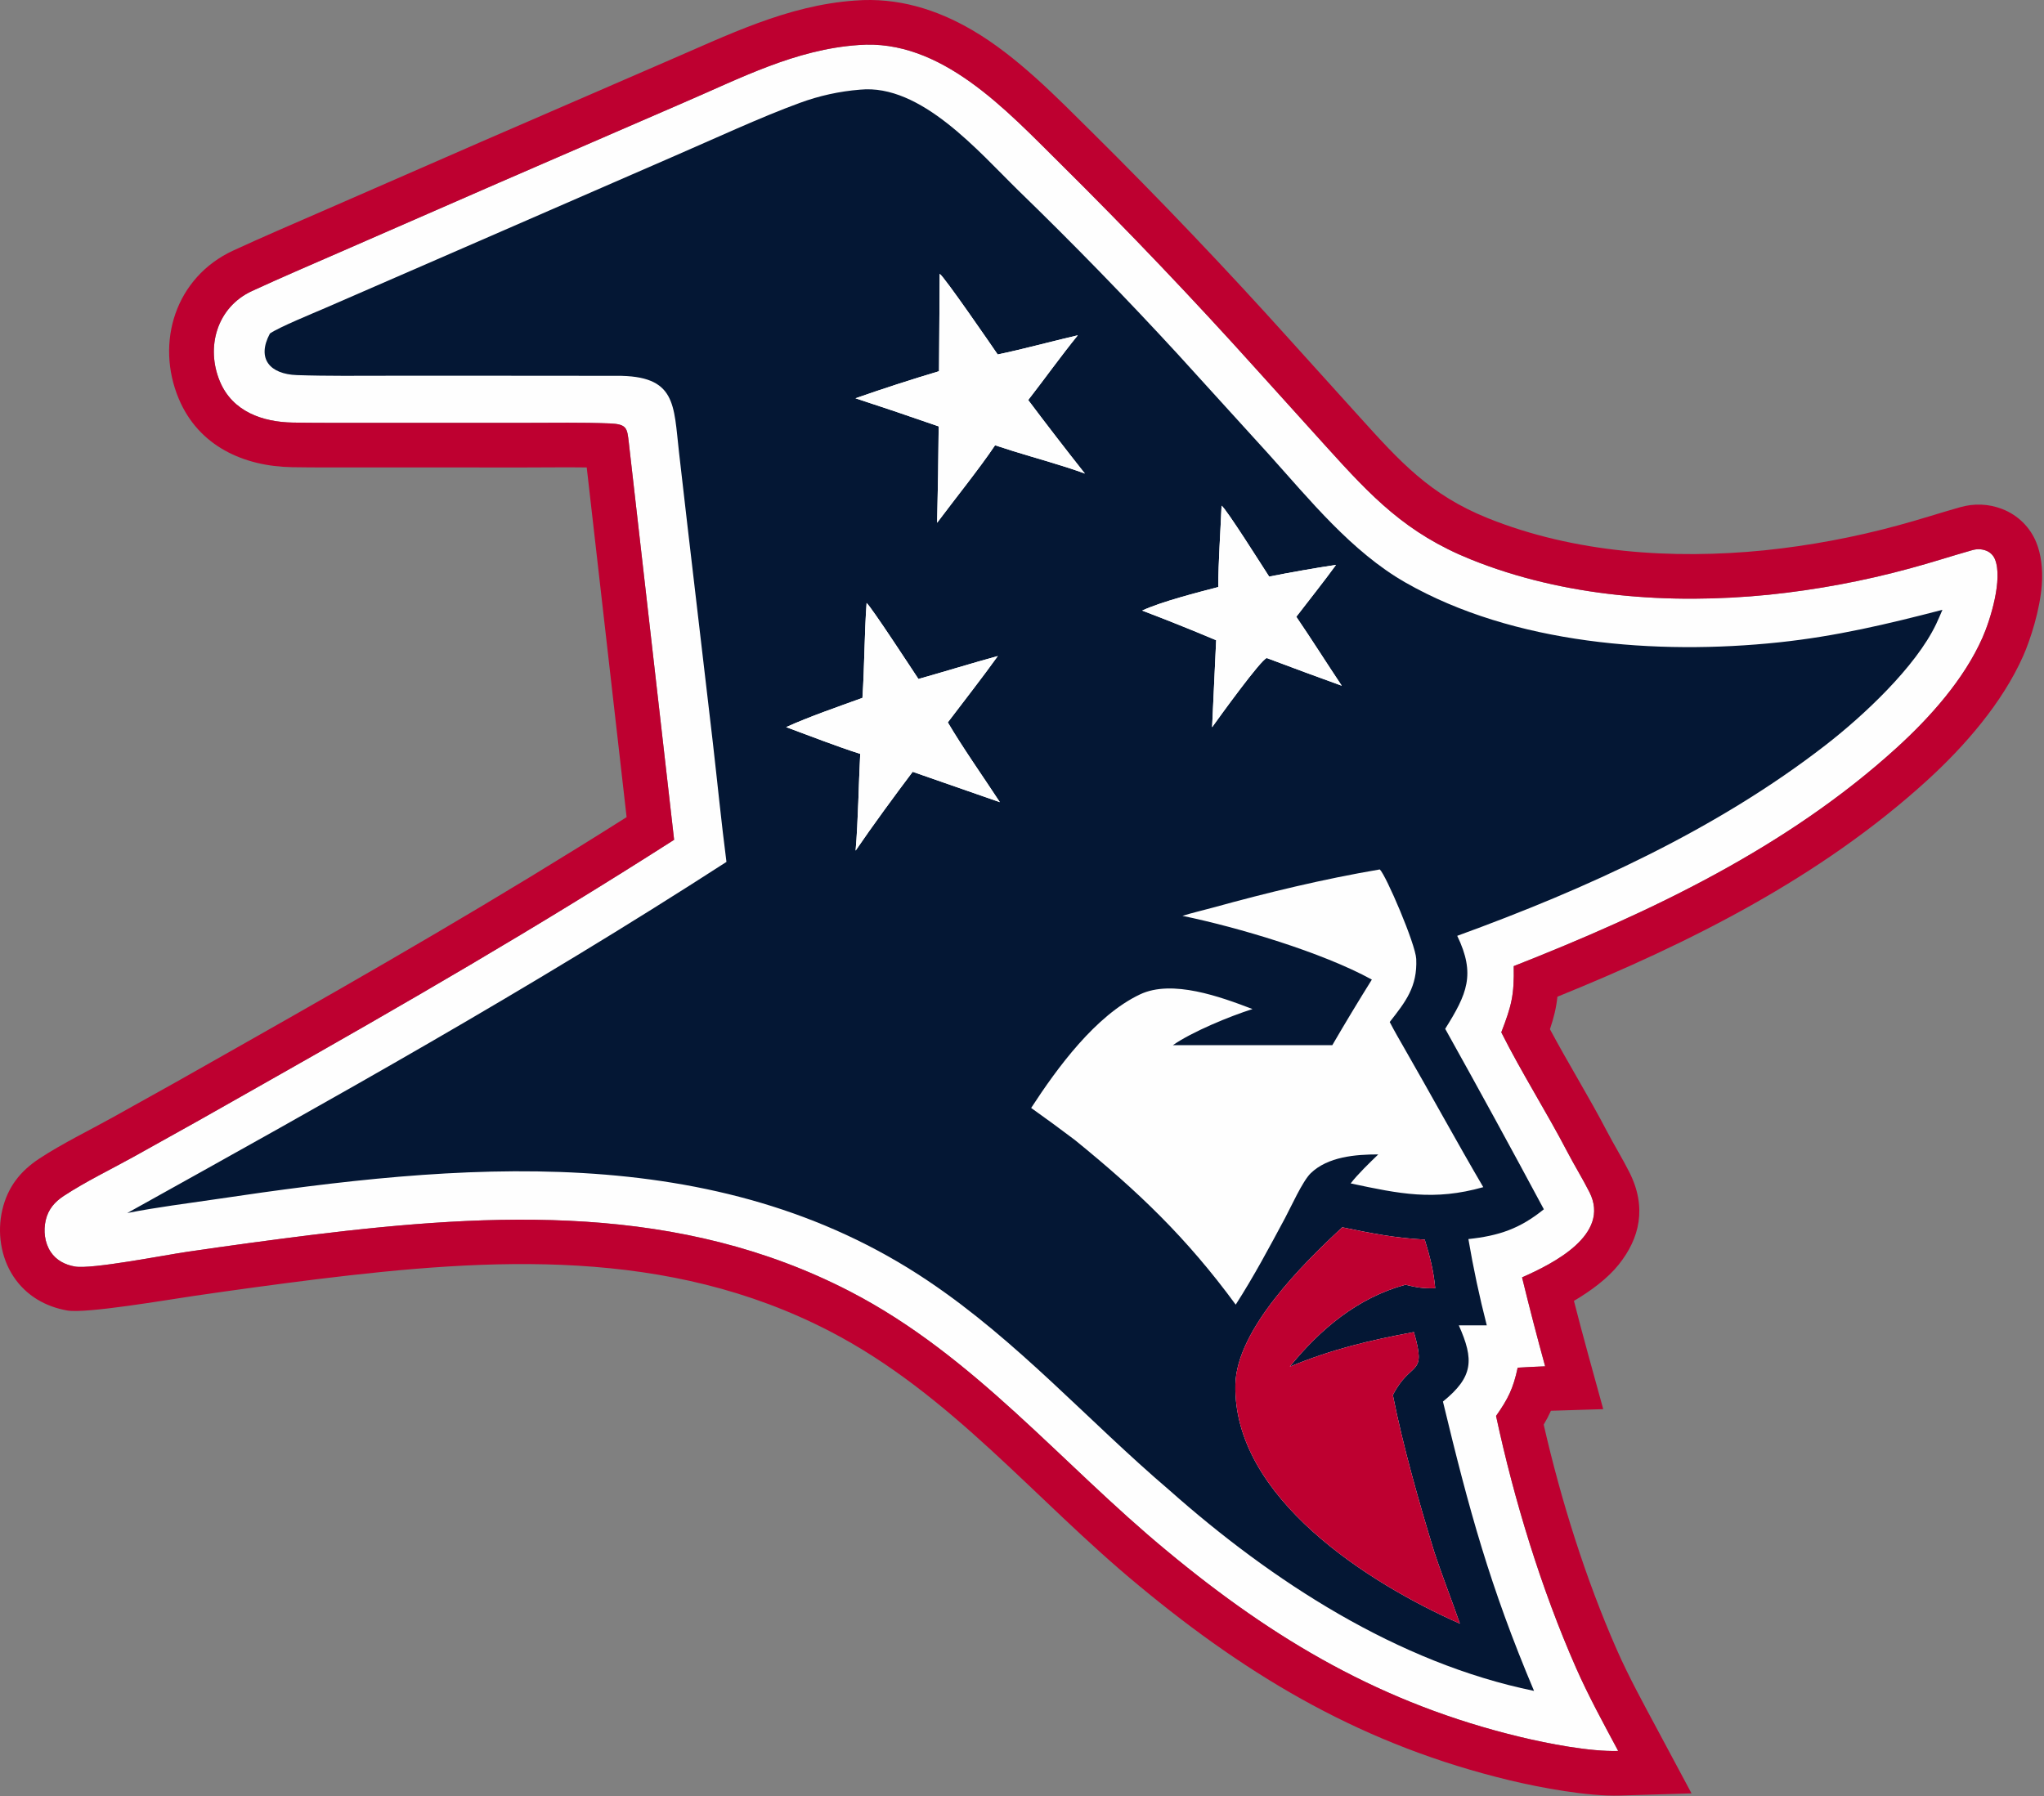 <?xml version="1.0" encoding="UTF-8" standalone="no"?>
<!DOCTYPE svg PUBLIC "-//W3C//DTD SVG 1.1//EN" "http://www.w3.org/Graphics/SVG/1.1/DTD/svg11.dtd">
<svg width="100%" height="100%" viewBox="0 0 916 805" version="1.1" xmlns="http://www.w3.org/2000/svg" xmlns:xlink="http://www.w3.org/1999/xlink" xml:space="preserve" xmlns:serif="http://www.serif.com/" style="fill-rule:evenodd;clip-rule:evenodd;stroke-linejoin:round;stroke-miterlimit:2;">
    <rect x="0" y="0" width="916" height="805" fill="#808080" stroke="none"/>
    <g transform="matrix(1,0,0,1,-57.043,-97.523)">
        <path d="M441.753,117.712C478.783,114.769 508.096,147.029 532.213,170.861C562.481,200.842 591.877,231.69 620.366,263.365L651.424,297.748C671.775,320.251 687.15,336.56 716.208,348.274C758.025,365.131 805.264,368.535 849.721,364.09C871.102,361.882 892.267,357.93 913.004,352.274C922.411,349.75 931.569,346.74 940.923,344.097C942.974,343.518 945.083,343.541 947.1,344.324C948.92,345.015 950.366,346.439 951.086,348.247C954.628,357.039 949.099,375.142 945.466,383.348C937.213,401.994 922.03,419.028 907,432.699C857.813,477.439 796.675,506.42 735.407,530.544C735.657,543.556 734.449,548.218 729.833,560.216C738.841,578.195 750.094,595.882 759.41,613.762C762.569,619.823 766.262,625.779 769.347,631.876C779.008,650.968 752.908,663.966 739.139,670.049C742.392,683.387 745.841,696.676 749.485,709.913C745.426,710.039 741.243,710.314 737.178,710.529C735.182,719.849 732.922,724.412 727.489,732.16C735.623,770.055 747.715,809.58 763.304,845.01C768.821,857.551 775.742,870.202 782.221,882.309C769.516,882.692 750.704,879.014 738.307,876.033C676.699,861.218 628.227,832.711 579.992,792.645C532.558,753.497 493.719,705.241 438.126,676.451C361.729,636.888 279.116,640.9 196.465,651.047C177.889,653.37 159.338,655.891 140.815,658.61C130.566,660.108 98.151,666.497 90.628,665.196C86.229,664.435 82.254,662.405 79.753,658.622C77.03,654.504 76.431,649.121 77.55,644.363C78.691,639.514 81.563,636.208 85.656,633.522C95.522,627.049 106.676,621.704 117.022,615.961C136.393,605.242 155.694,594.397 174.923,583.426C238.485,547.463 297.488,513.378 359.141,473.926L338.843,295.918C338.08,289.491 338.119,287.618 330.276,287.302C317.821,286.8 305.213,287.047 292.737,287.045L217.711,287.037C207.891,287.036 198.077,287.086 188.254,286.923C174.688,286.698 161.253,282.006 155.595,268.504C149.167,253.167 154.225,235.223 169.991,227.957C183.034,221.946 196.178,216.307 209.343,210.576L281.023,179.262L363.128,143.652C388.824,132.62 413.461,119.647 441.753,117.712Z" style="fill:rgb(254,254,254);"/>
        <path d="M442.493,137.706C469.75,135.045 495.538,165.432 513.469,182.957C537.916,206.681 561.687,231.092 584.753,256.161L625.622,301.12C643.973,321.511 662.734,344.822 686.914,358.635C735.392,386.33 799.721,391.183 854.181,385.435C879.855,382.726 902.859,377.258 927.525,370.848C926.63,372.987 925.694,375.109 924.718,377.213C915.533,396.51 891.998,418.436 875.124,431.513C826.166,469.455 768.034,495.888 710.088,516.968C718.45,534.292 714.432,543.096 704.693,558.649C719.661,585.483 734.399,612.445 748.907,639.53C738.123,648.28 728.729,651.408 715.092,652.883C717.297,665.882 720.046,678.783 723.331,691.552L710.789,691.546C717.682,706.988 717.343,714.627 703.685,725.71C715.418,774.417 724.742,808.575 744.507,855.395C683.401,842.875 627.051,806.23 581.084,765.434C544.515,734.256 513.356,698.768 472.885,671.591C377.707,607.677 261.848,618.936 154.301,634.94C140.976,636.922 127.307,638.599 114.071,641.216C206.531,589.767 293.38,541.487 382.598,483.835C380.32,466.306 378.508,447.854 376.476,430.204L365.131,333.256L361.339,300.274C358.868,278.855 360.298,265.769 333.157,265.964C325.236,266.021 316.342,265.935 308.354,265.934L231.635,265.929C217.801,265.93 203.927,266.122 190.107,265.648C178.105,265.237 171.903,258.398 178.002,247.013C182.108,244.141 197.325,237.951 202.924,235.518L253,213.738L359.278,167.455C376.505,160.005 398.136,149.954 415.352,143.683C424.082,140.455 433.215,138.444 442.493,137.706ZM478.155,220.267C480.163,221.465 501.533,252.57 504.144,256.397C515.378,254.08 528.553,250.457 540.046,247.802C532.41,257.22 525.283,267.208 517.821,276.822C526.155,287.913 534.625,298.901 543.229,309.783C534.458,306.47 520.397,302.628 511.141,299.729L502.972,297.098C496.115,307.342 484.735,321.485 477.001,331.839C477.359,317.44 477.594,303.039 477.704,288.636C465.317,284.317 452.891,280.116 440.425,276.032C452.81,271.702 465.293,267.658 477.865,263.904L478.155,220.267ZM445.406,367.778C447.635,369.751 465.775,397.545 468.629,401.849C480.514,398.501 492.278,394.844 504.207,391.571C497.17,401.365 489.108,411.643 481.797,421.298C488.17,432.179 498.03,446.241 505.124,457.065L474.125,446.264L466.045,443.445C457.886,454.261 448.042,467.677 440.476,478.784C441.644,465.119 441.824,449.363 442.543,435.408C432.45,432.238 419.428,427.134 409.353,423.426C419.552,418.782 432.853,414.204 443.537,410.318C444.476,396.264 444.388,381.749 445.406,367.778ZM658.574,647.61C671.718,650.31 682.046,652.404 695.521,653.114C697.767,660.341 699.572,667.358 700.218,674.917C695.037,675.106 691.862,674.554 686.871,673.356C665.527,679.131 648.735,693.234 635.054,710.066C654.247,702.174 670.415,698.374 690.672,694.56C696.578,715.035 689.415,706.852 681.247,722.799C685.751,745.538 692.926,770.754 699.725,792.876C703.239,803.608 707.566,814.482 711.28,825.247C670.514,807.247 609.582,768.796 610.665,718.105C611.194,693.367 640.96,663.921 658.574,647.61ZM604.479,324.177C606.542,325.522 622.982,351.637 625.801,355.96C635.752,353.989 645.745,352.235 655.772,350.7C650.305,358.232 643.682,366.511 637.969,373.966C644.872,384.108 651.51,394.623 658.335,404.873C647.107,400.814 635.909,396.676 624.74,392.459C622.093,393.122 603.231,419.276 600.237,423.477L602.054,384.48C591.084,379.847 580.031,375.413 568.9,371.182C577.487,367.19 593.939,363.003 602.987,360.642C603.031,349.265 604.003,335.727 604.479,324.177ZM675.387,487.209C678.156,489.783 691.417,520.69 691.714,527.326C692.273,539.801 686.95,546.504 679.833,555.593C681.903,559.589 684.26,563.678 686.509,567.585C698.362,588.177 709.745,609.121 721.758,629.614C699.683,635.86 684.179,632.6 662.334,627.936C665.331,623.986 671.061,618.441 674.7,614.94C664.512,614.935 652.092,615.951 644.411,623.393C640.774,626.917 635.539,638.598 632.94,643.437C625.874,656.593 618.905,669.71 610.813,682.272C588.792,652.242 567.197,631.621 538.708,608.454C532.259,603.576 525.738,598.795 519.147,594.111C530.923,576.017 548.008,552.674 567.922,543.22C582.347,536.373 604.009,544.294 618.346,549.788C608.155,553.002 591.168,560.014 582.646,565.987L654.097,565.985C659.854,556.091 665.765,546.288 671.828,536.58C649.429,524.302 611.719,513.127 586.942,508.013C591.395,506.622 596.077,505.571 600.587,504.326C625.356,497.487 650.042,491.536 675.387,487.209Z" style="fill:rgb(4,23,52);"/>
        <path d="M319.981,307.036C310.903,306.908 301.783,307.046 292.735,307.045L217.709,307.037C207.779,307.036 197.855,307.085 187.922,306.92C166.458,306.564 146.102,297.597 137.149,276.234C126.572,250.996 135.676,221.75 161.62,209.793C174.788,203.724 188.058,198.029 201.35,192.243L273.041,160.924L355.204,125.289L355.238,125.274C382.97,113.368 409.731,99.89 440.254,97.768L440.292,97.765C459.251,96.288 476.716,101.67 492.725,111.011C512.918,122.792 530.692,141.24 546.279,156.643L546.288,156.652C576.823,186.898 606.479,218.018 635.22,249.973L666.262,284.337C684.392,304.385 697.797,319.288 723.686,329.724C762.519,345.379 806.413,348.317 847.728,344.189C868.004,342.092 888.075,338.343 907.781,332.968L907.821,332.957C917.143,330.456 926.216,327.469 935.487,324.85L935.489,324.849C941.728,323.088 948.137,323.288 954.274,325.655C961.301,328.347 966.883,333.857 969.637,340.773C971.662,345.798 972.591,352.366 972.069,359.596C971.261,370.781 966.967,384.188 963.754,391.444C954.412,412.55 937.47,432.02 920.457,447.494C872.754,490.885 814.326,520.186 754.985,544.259C754.45,549.256 753.408,553.562 751.636,558.824C759.804,574.119 769.189,589.247 777.146,604.518C780.341,610.65 784.072,616.678 787.192,622.846C795.217,638.704 791.825,652.593 782.478,664.292C777.417,670.628 769.891,676.152 762.388,680.588C764.443,688.613 766.569,696.618 768.768,704.605L775.515,729.115L752.077,729.842C751.143,731.926 750.081,733.948 748.836,736.049C756.629,770.146 767.661,805.252 781.611,836.956C786.925,849.036 793.614,861.211 799.855,872.872L815.082,901.327L782.824,902.3C768.6,902.729 747.51,898.816 733.631,895.479C668.913,879.916 617.906,850.134 567.236,808.049C520.903,769.804 483.235,722.334 428.929,694.211C356.244,656.571 277.558,661.242 198.924,670.895C180.497,673.2 162.094,675.701 143.714,678.399L143.707,678.4C132.194,680.083 95.671,686.365 87.219,684.903C77.332,683.193 68.691,678.155 63.07,669.653C57.355,661.01 55.733,649.77 58.082,639.784C60.47,629.628 66.11,622.427 74.683,616.801L74.685,616.8C84.956,610.061 96.544,604.453 107.327,598.468L107.339,598.462C126.633,587.785 145.858,576.982 165.043,566.037L165.074,566.019C224.694,532.286 280.286,500.219 337.853,463.768C337.853,463.768 323.891,341.323 319.981,307.036ZM441.753,117.712C413.461,119.647 388.824,132.62 363.128,143.652L281.023,179.262L209.343,210.576C196.178,216.307 183.034,221.946 169.991,227.957C154.225,235.223 149.167,253.167 155.595,268.504C161.253,282.006 174.688,286.698 188.254,286.923C198.077,287.086 207.891,287.036 217.711,287.037L292.737,287.045C305.213,287.047 317.821,286.8 330.276,287.302C338.119,287.618 338.08,289.491 338.843,295.918L359.141,473.926C297.488,513.378 238.485,547.463 174.923,583.426C155.694,594.397 136.393,605.242 117.022,615.961C106.676,621.704 95.522,627.049 85.656,633.522C81.563,636.208 78.691,639.514 77.55,644.363C76.431,649.121 77.03,654.504 79.753,658.622C82.254,662.405 86.229,664.435 90.628,665.196C98.151,666.497 130.566,660.108 140.815,658.61C159.338,655.891 177.889,653.37 196.465,651.047C279.116,640.9 361.729,636.888 438.126,676.451C493.719,705.241 532.558,753.497 579.992,792.645C628.227,832.711 676.699,861.218 738.307,876.033C750.704,879.014 769.516,882.692 782.221,882.309C775.742,870.202 768.821,857.551 763.304,845.01C747.715,809.58 735.623,770.055 727.489,732.16C732.922,724.412 735.182,719.849 737.178,710.529C741.243,710.314 745.426,710.039 749.485,709.913C745.841,696.676 742.392,683.387 739.139,670.049C752.908,663.966 779.008,650.968 769.347,631.876C766.262,625.779 762.569,619.823 759.41,613.762C750.094,595.882 738.841,578.195 729.833,560.216C734.449,548.218 735.657,543.556 735.407,530.544C796.675,506.42 857.813,477.439 907,432.699C922.03,419.028 937.213,401.994 945.466,383.348C949.099,375.142 954.628,357.039 951.086,348.247C950.366,346.439 948.92,345.015 947.1,344.324C945.083,343.541 942.974,343.518 940.923,344.097C931.569,346.74 922.411,349.75 913.004,352.274C892.267,357.93 871.102,361.882 849.721,364.09C805.264,368.535 758.025,365.131 716.208,348.274C687.15,336.56 671.775,320.251 651.424,297.748L620.366,263.365C591.877,231.69 562.481,200.842 532.213,170.861C508.096,147.029 478.783,114.769 441.753,117.712ZM658.574,647.61C671.718,650.31 682.046,652.404 695.521,653.114C697.767,660.341 699.572,667.358 700.218,674.917C695.037,675.106 691.862,674.554 686.871,673.356C665.527,679.131 648.735,693.234 635.054,710.066C654.247,702.174 670.415,698.374 690.672,694.56C696.578,715.035 689.415,706.852 681.247,722.799C685.751,745.538 692.926,770.754 699.725,792.876C703.239,803.608 707.566,814.482 711.28,825.247C670.514,807.247 609.582,768.796 610.665,718.105C611.194,693.367 640.96,663.921 658.574,647.61Z" style="fill:rgb(190,0,48);"/>
        <path d="M478.155,220.267C480.163,221.465 501.533,252.57 504.144,256.397C515.378,254.08 528.553,250.457 540.046,247.802C532.41,257.22 525.283,267.208 517.821,276.822C526.155,287.913 534.625,298.901 543.229,309.783C534.458,306.47 520.397,302.628 511.141,299.729L502.972,297.098C496.115,307.342 484.735,321.485 477.001,331.839C477.359,317.44 477.594,303.039 477.704,288.636C465.317,284.317 452.891,280.116 440.425,276.032C452.81,271.702 465.293,267.658 477.865,263.904L478.155,220.267ZM445.406,367.778C447.635,369.751 465.775,397.545 468.629,401.849C480.514,398.501 492.278,394.844 504.207,391.571C497.17,401.365 489.108,411.643 481.797,421.298C488.17,432.179 498.03,446.241 505.124,457.065L474.125,446.264L466.045,443.445C457.886,454.261 448.042,467.677 440.476,478.784C441.644,465.119 441.824,449.363 442.543,435.408C432.45,432.238 419.428,427.134 409.353,423.426C419.552,418.782 432.853,414.204 443.537,410.318C444.476,396.264 444.388,381.749 445.406,367.778ZM604.479,324.177C606.542,325.522 622.982,351.637 625.801,355.96C635.752,353.989 645.745,352.235 655.772,350.7C650.305,358.232 643.682,366.511 637.969,373.966C644.872,384.108 651.51,394.623 658.335,404.873C647.107,400.814 635.909,396.676 624.74,392.459C622.093,393.122 603.231,419.276 600.237,423.477L602.054,384.48C591.084,379.847 580.031,375.413 568.9,371.182C577.487,367.19 593.939,363.003 602.987,360.642C603.031,349.265 604.003,335.727 604.479,324.177Z" style="fill:rgb(254,254,254);"/>
    </g>
</svg>

